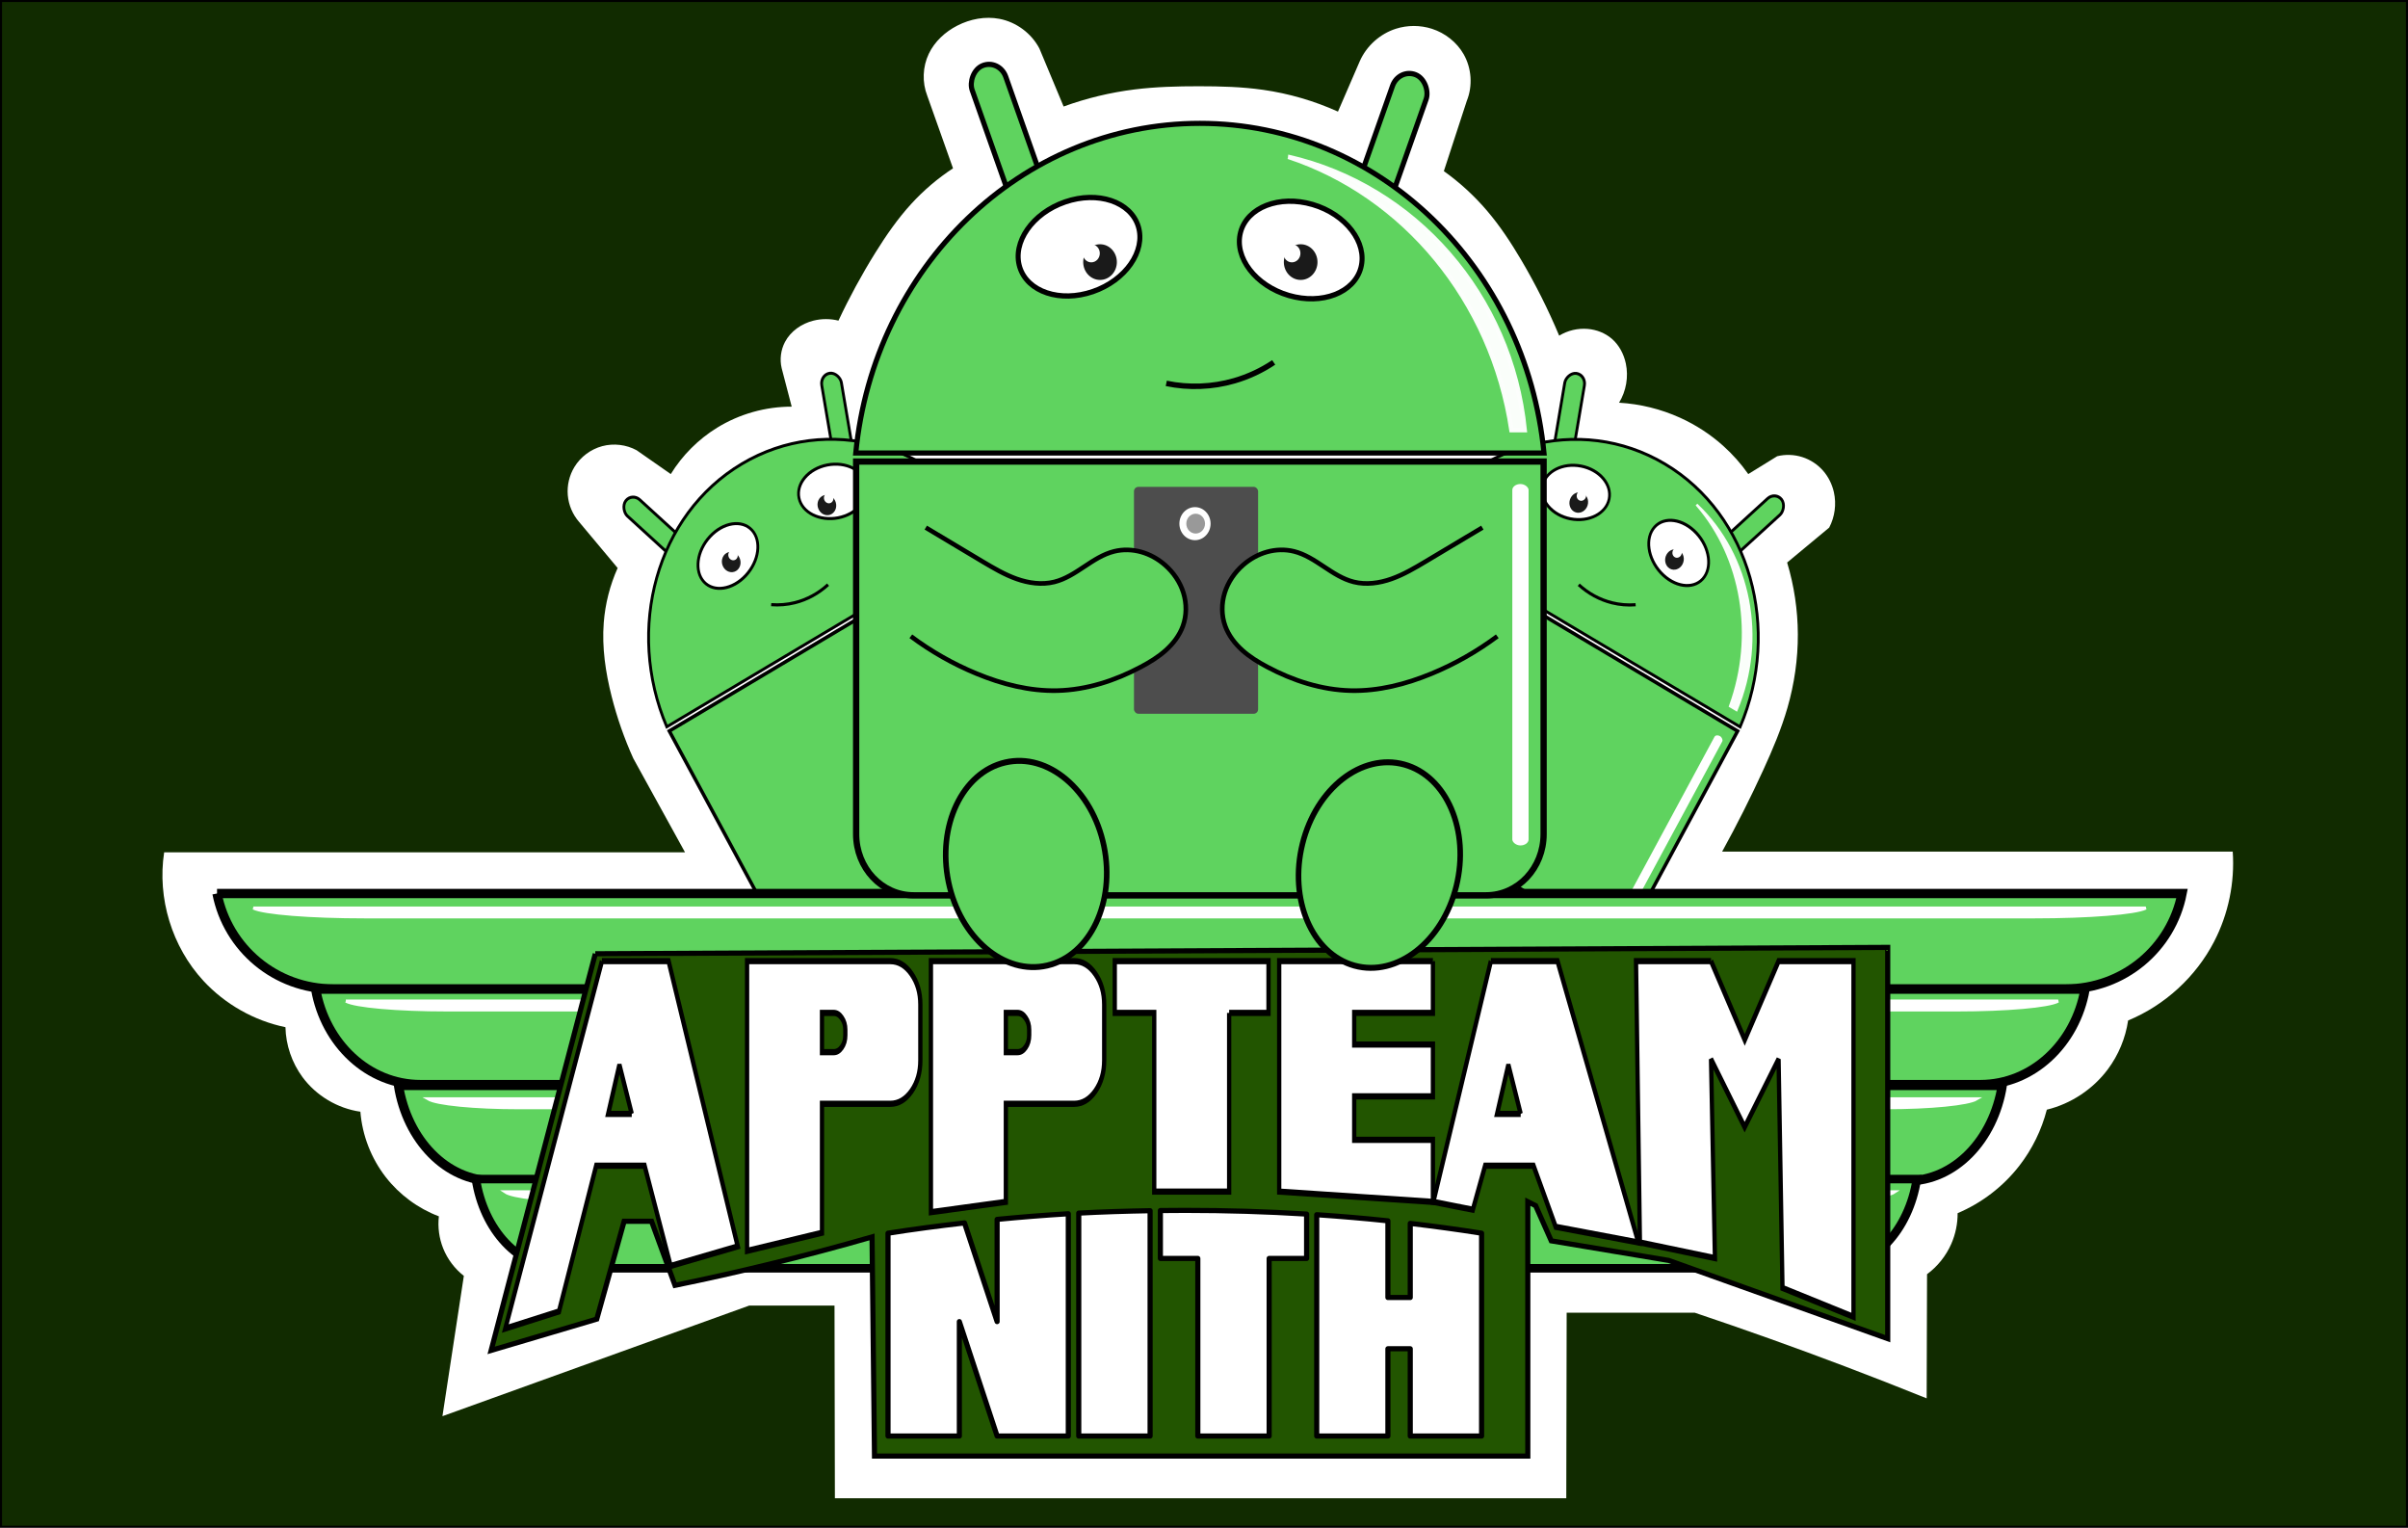 <?xml version="1.0" encoding="UTF-8" standalone="no"?>
<!-- Created with Inkscape (http://www.inkscape.org/) -->

<svg
   xmlns:dc="http://purl.org/dc/elements/1.1/"
   xmlns:cc="http://creativecommons.org/ns#"
   xmlns:rdf="http://www.w3.org/1999/02/22-rdf-syntax-ns#"
   xmlns:svg="http://www.w3.org/2000/svg"
   xmlns="http://www.w3.org/2000/svg"
   xmlns:sodipodi="http://sodipodi.sourceforge.net/DTD/sodipodi-0.dtd"
   xmlns:inkscape="http://www.inkscape.org/namespaces/inkscape"
   width="1004.666"
   height="637.269"
   id="svg2"
   version="1.1"
   inkscape:version="0.48.4 r9939"
   sodipodi:docname="10.svg"
   inkscape:export-filename="/home/atul/Desktop/appteam1.png"
   inkscape:export-xdpi="90"
   inkscape:export-ydpi="90">
  <defs
     id="defs4">
    <inkscape:path-effect
       effect="spiro"
       id="path-effect7145"
       is_visible="true" />
    <inkscape:path-effect
       is_visible="true"
       id="path-effect7141"
       effect="spiro" />
    <inkscape:path-effect
       is_visible="true"
       id="path-effect7139"
       effect="spiro" />
    <inkscape:path-effect
       effect="spiro"
       id="path-effect5296"
       is_visible="true" />
    <inkscape:path-effect
       effect="spiro"
       id="path-effect3944"
       is_visible="true" />
    <filter
       inkscape:collect="always"
       id="filter3825"
       x="-0.006"
       width="1.012"
       y="-1.297"
       height="3.593"
       color-interpolation-filters="sRGB">
      <feGaussianBlur
         inkscape:collect="always"
         stdDeviation="2.045"
         id="feGaussianBlur3827" />
    </filter>
    <filter
       id="filter3884"
       inkscape:label="Drop Shadow"
       color-interpolation-filters="sRGB">
      <feFlood
         id="feFlood3886"
         flood-opacity="1"
         flood-color="rgb(0,0,0)"
         result="flood" />
      <feComposite
         id="feComposite3888"
         in2="SourceGraphic"
         in="flood"
         operator="in"
         result="composite1" />
      <feOffset
         id="feOffset3890"
         dx="-6"
         dy="0"
         result="offset" />
      <feComposite
         id="feComposite3892"
         in2="offset"
         in="SourceGraphic"
         operator="over"
         result="composite2" />
    </filter>
    <filter
       id="filter3899"
       inkscape:label="Drop Shadow"
       color-interpolation-filters="sRGB">
      <feFlood
         id="feFlood3901"
         flood-opacity="1"
         flood-color="rgb(0,0,0)"
         result="flood" />
      <feComposite
         id="feComposite3903"
         in2="SourceGraphic"
         in="flood"
         operator="in"
         result="composite1" />
      <feOffset
         id="feOffset3905"
         dx="-6"
         dy="0"
         result="offset" />
      <feComposite
         id="feComposite3907"
         in2="offset"
         in="SourceGraphic"
         operator="over"
         result="composite2" />
    </filter>
    <inkscape:path-effect
       is_visible="true"
       id="path-effect3096"
       effect="spiro" />
    <inkscape:path-effect
       is_visible="true"
       id="path-effect3936"
       effect="spiro" />
    <inkscape:path-effect
       is_visible="true"
       id="path-effect4019"
       effect="spiro" />
    <inkscape:path-effect
       is_visible="true"
       id="path-effect4023"
       effect="spiro" />
    <inkscape:path-effect
       is_visible="true"
       id="path-effect4027"
       effect="spiro" />
    <inkscape:path-effect
       effect="spiro"
       id="path-effect4031"
       is_visible="true" />
    <inkscape:path-effect
       effect="spiro"
       id="path-effect3824"
       is_visible="true" />
    <inkscape:path-effect
       is_visible="true"
       id="path-effect3828"
       effect="spiro" />
    <inkscape:path-effect
       is_visible="true"
       id="path-effect3832"
       effect="spiro" />
    <inkscape:path-effect
       effect="spiro"
       id="path-effect3836"
       is_visible="true" />
    <inkscape:path-effect
       is_visible="true"
       id="path-effect4973"
       effect="spiro" />
    <inkscape:path-effect
       effect="spiro"
       id="path-effect4969"
       is_visible="true" />
    <filter
       inkscape:collect="always"
       id="filter5173"
       color-interpolation-filters="sRGB">
      <feGaussianBlur
         inkscape:collect="always"
         stdDeviation="1.239"
         id="feGaussianBlur5175" />
    </filter>
    <filter
       inkscape:collect="always"
       id="filter5184"
       x="-0.93"
       width="2.86"
       y="-0.031"
       height="1.062"
       color-interpolation-filters="sRGB">
      <feGaussianBlur
         inkscape:collect="always"
         stdDeviation="0.838"
         id="feGaussianBlur5186" />
    </filter>
    <filter
       id="filter6322"
       inkscape:label="Glow"
       inkscape:menu="Shadows and Glows"
       inkscape:menu-tooltip="Glow of object's own color at the edges"
       color-interpolation-filters="sRGB">
      <feGaussianBlur
         id="feGaussianBlur6324"
         stdDeviation="5"
         result="result91" />
      <feComposite
         id="feComposite6326"
         in2="result91"
         in="SourceGraphic"
         operator="over" />
    </filter>
  </defs>
  <sodipodi:namedview
     id="base"
     pagecolor="#ffffff"
     bordercolor="#666666"
     borderopacity="1.0"
     inkscape:pageopacity="0.0"
     inkscape:pageshadow="2"
     inkscape:zoom="0.68906906"
     inkscape:cx="474.33294"
     inkscape:cy="318.6344"
     inkscape:document-units="px"
     inkscape:current-layer="layer1"
     showgrid="false"
     showborder="false"
     inkscape:showpageshadow="false"
     inkscape:window-width="1311"
     inkscape:window-height="744"
     inkscape:window-x="55"
     inkscape:window-y="24"
     inkscape:window-maximized="1"
     fit-margin-top="0"
     fit-margin-left="0"
     fit-margin-right="0"
     fit-margin-bottom="0" />
  <g
     inkscape:label="Layer 1"
     inkscape:groupmode="layer"
     id="layer1"
     transform="translate(206.128,492.71)">
    <g
       id="g3276">
      <rect
         y="-492.289"
         x="-205.707"
         height="636.426"
         width="1003.823"
         id="rect3102"
         style="color:#000000;fill:#112b00;fill-opacity:1;fill-rule:evenodd;stroke:#000000;stroke-width:0.842px;stroke-linecap:butt;stroke-linejoin:miter;stroke-miterlimit:4;stroke-opacity:1;stroke-dasharray:none;stroke-dashoffset:0;marker:none;visibility:visible;display:inline;overflow:visible;enable-background:accumulate" />
      <path
         inkscape:export-ydpi="90"
         inkscape:export-xdpi="90"
         inkscape:export-filename="/home/atul/Desktop/finalprint1.png"
         sodipodi:nodetypes="cccaaccaccaccaacaaccaaaccaacccaaaccaacaaacaaccaaccassccacacacacccccccccccacacacac"
         inkscape:connector-curvature="0"
         inkscape:original-d="m -137.64034,-137.17977 217.326544,0 -21.596173,-39.19697 c 0,0 -7.023448,-16.92603 -9.026322,-25.8211 -2.266789,-10.06715 -4.02846,-20.48856 -3.295477,-30.7817 0.55713,-7.82366 5.794952,-22.80567 5.794952,-22.80567 L 35.507667,-274.977 c 0,0 -6.377175,-16.67436 -1.966139,-22.96488 5.140531,-7.33084 25.941946,-6.96509 25.941946,-6.96509 l 14.248579,9.94217 c 0,0 11.481067,-14.73821 19.350993,-19.35099 9.292594,-5.44665 31.100094,-8.77203 31.100094,-8.77203 l -4.19441,-16.0789 c 0,0 -0.45977,-7.71539 1.37654,-10.87398 2.49381,-4.28956 7.20113,-7.36217 11.9083,-8.93123 3.29502,-1.09834 10.41977,0 10.41977,0 0,0 9.60977,-19.22677 15.36298,-28.28222 4.55426,-7.16833 9.30886,-14.30942 15.10031,-20.52113 5.1693,-5.54441 17.32912,-14.72618 17.32912,-14.72618 l -10.73817,-30.24836 c 0,0 -1.71835,-12.18704 0.63681,-17.54406 2.24422,-5.10468 6.93409,-9.22886 11.9083,-11.7491 5.28351,-2.67695 11.79022,-4.22323 17.54405,-2.81788 6.7307,1.64395 16.69232,12.38591 16.69232,12.38591 l 10.10136,24.19074 c 0,0 19.56278,-5.67909 29.61157,-7.12429 8.85114,-1.27295 17.8515,-1.35583 26.79368,-1.32933 8.94496,0.0265 17.87736,0.7729 26.79368,1.48853 11.57712,0.86374 20.41897,9.67352 31.2593,9.09043 l 9.09043,-20.99873 c 0,0 8.74301,-11.13579 15.04457,-13.55604 4.68146,-1.79801 10.312,-1.65874 15.04459,0 5.33056,1.86832 10.61777,5.57479 13.23764,10.57896 3.02338,5.77492 1.32934,19.5102 1.32934,19.5102 l -9.56803,29.29316 c 0,0 12.66044,10.39181 18.02166,16.53312 5.47656,6.27344 9.99612,13.36114 14.24857,20.52113 6.01339,10.12493 15.84058,31.5777 15.84058,31.5777 0,0 7.84185,-3.1382 11.90831,-2.81788 3.62861,0.28583 7.37242,1.73861 10.10136,4.14721 2.94496,2.59927 5.12326,6.39045 5.79495,10.26057 0.94705,5.45663 -2.81788,16.37391 -2.81788,16.37391 0,0 17.44574,2.79094 25.46436,6.27255 6.57782,2.85604 12.59045,7.06651 18.02165,11.74911 3.96457,3.41812 10.41977,11.7491 10.41977,11.7491 l 12.0675,-7.44269 c 0,0 14.08976,1.72904 19.1918,6.08962 2.53025,2.16254 3.91704,5.64828 4.4656,8.93123 0.81748,4.8923 -1.96613,14.74991 -1.96613,14.74991 l -17.54406,14.56698 c 0,0 4.42682,19.84294 4.46561,29.92996 0.0397,10.32576 -0.33508,40.19207 -4.33548,30.67262 -2.07895,-4.94713 -5.92217,14.74498 -10.07976,25.91033 -6.41701,17.23314 -17.16245,34.05867 -17.16245,34.05867 l 213.02012,0 c 0,0 -1.45457,26.42166 -7.76108,37.531841 -8.01163,14.114089 -35.88412,32.907038 -35.88412,32.907038 0,0 -3.77654,14.693343 -8.45363,20.361933 -6.4778,7.851036 -25.46434,16.851518 -25.46434,16.851518 0,0 -5.94796,16.632236 -11.4307,23.3390006 -6.86204,8.3940069 -25.78275,19.8285934 -25.78275,19.8285934 0,0 -0.78605,8.829727 -2.62918,12.762927 -2.29801,4.903883 -10.13086,12.701425 -10.13086,12.701425 l -0.1592,51.780429 -34.23637,-13.396845 -62.5186,-22.328072 -53.42816,0 -0.1592,77.403982 -305.15028,0 -0.1592,-80.381058 -35.56571,0 -128.014268,46.144679 8.931227,-58.530578 c 0,0 -6.799491,-7.017998 -8.612827,-11.430707 -1.712716,-4.167863 -1.806934,-13.396836 -1.806934,-13.396836 0,0 -16.592098,-9.0735344 -22.168868,-16.373921 -5.918964,-7.7483406 -10.578965,-27.271287 -10.578965,-27.271287 0,0 -18.236203,-7.12828 -24.135015,-14.407773 -4.621873,-5.703671 -7.124285,-20.839539 -7.124285,-20.839539 0,0 -26.029875,-9.128626 -34.236375,-19.350988 -11.69271,-14.564927 -16.37392,-53.587362 -16.37392,-53.587362 z"
         inkscape:path-effect="#path-effect7145"
         id="path7143"
         d="m -137.64,-137.18 217.327,0 -21.596,-39.197 c -3.758,-8.32 -6.782,-16.972 -9.026,-25.821 -2.548,-10.047 -4.094,-20.447 -3.295,-30.782 0.608,-7.859 2.577,-15.61 5.795,-22.806 L 35.508,-274.977 c -2.706,-3.094 -4.394,-7.065 -4.744,-11.16 -0.351,-4.096 0.638,-8.295 2.778,-11.804 2.572,-4.217 6.808,-7.388 11.578,-8.669 4.771,-1.281 10.025,-0.657 14.364,1.704 l 14.249,9.942 c 4.826,-7.839 11.512,-14.525 19.351,-19.351 9.291,-5.719 20.19,-8.793 31.1,-8.772 l -4.194,-16.079 c -0.854,-3.633 -0.356,-7.568 1.377,-10.874 2.373,-4.528 6.947,-7.697 11.908,-8.931 3.404,-0.847 7.016,-0.847 10.42,0 4.556,-9.72 9.689,-19.169 15.363,-28.282 4.495,-7.22 9.35,-14.255 15.1,-20.521 5.138,-5.599 10.974,-10.558 17.329,-14.726 l -10.738,-30.248 c -2.196,-5.604 -1.96,-12.114 0.637,-17.544 2.449,-5.121 6.856,-9.162 11.908,-11.749 5.369,-2.75 11.618,-3.943 17.544,-2.818 7.043,1.337 13.371,6.033 16.692,12.386 l 10.101,24.191 c 9.562,-3.474 19.516,-5.868 29.612,-7.124 8.88,-1.105 17.846,-1.33 26.794,-1.329 8.953,2.3e-4 17.93,0.226 26.794,1.489 10.779,1.535 21.338,4.606 31.259,9.09 l 9.09,-20.999 c 2.799,-6.368 8.42,-11.433 15.045,-13.556 4.853,-1.556 10.192,-1.556 15.045,0 5.503,1.765 10.363,5.565 13.238,10.579 3.356,5.853 3.861,13.257 1.329,19.51 l -9.568,29.293 c 6.651,4.749 12.718,10.315 18.022,16.533 5.411,6.344 10.011,13.34 14.249,20.521 5.99,10.149 11.287,20.708 15.841,31.578 3.537,-2.167 7.775,-3.169 11.908,-2.818 3.688,0.314 7.31,1.717 10.101,4.147 3.015,2.624 4.961,6.352 5.795,10.261 1.183,5.549 0.153,11.539 -2.818,16.374 8.777,0.506 17.457,2.644 25.464,6.273 6.558,2.971 12.666,6.939 18.022,11.749 3.903,3.505 7.406,7.455 10.42,11.749 l 12.068,-7.443 c 3.428,-0.841 7.087,-0.719 10.451,0.349 3.364,1.068 6.424,3.077 8.74,5.741 2.207,2.538 3.73,5.65 4.466,8.931 1.107,4.942 0.397,10.27 -1.966,14.75 l -17.544,14.567 c 2.92,9.692 4.429,19.808 4.466,29.93 0.038,10.361 -1.466,20.717 -4.335,30.673 -2.569,8.913 -6.215,17.478 -10.08,25.91 -5.298,11.56 -11.024,22.923 -17.162,34.059 l 213.02,0 c 0.905,12.905 -1.812,26.044 -7.761,37.532 -7.619,14.711 -20.569,26.588 -35.884,32.907 -1.083,7.345 -4.016,14.41 -8.454,20.362 -6.206,8.325 -15.376,14.393 -25.464,16.852 -2.172,8.448 -6.088,16.444 -11.431,23.339 -6.713,8.665 -15.685,15.565 -25.783,19.829 0.025,4.375 -0.877,8.754 -2.629,12.763 -2.193,5.02 -5.725,9.447 -10.131,12.701 l -0.159,51.78 C 586.333,85.979 574.92,81.513 563.461,77.17 542.768,69.326 521.923,61.882 500.942,54.842 l -53.428,0 -0.159,77.404 -305.15,0 -0.159,-80.381 -35.566,0 -128.014,46.145 8.931,-58.531 c -3.807,-2.966 -6.812,-6.953 -8.613,-11.431 -1.699,-4.224 -2.326,-8.874 -1.807,-13.397 -8.698,-3.299 -16.458,-9.031 -22.169,-16.374 -6.071,-7.807 -9.797,-17.413 -10.579,-27.271 -9.522,-1.362 -18.418,-6.672 -24.135,-14.408 -4.433,-5.997 -6.958,-13.383 -7.124,-20.84 -13.044,-2.704 -25.192,-9.57 -34.236,-19.351 -13.118,-14.187 -19.322,-34.491 -16.374,-53.587"
         style="fill:#ffffff;stroke:none" />
      <g
         id="g5441"
         transform="matrix(0.727,0,0,0.764,98.47,-28.227)">
        <g
           transform="matrix(0.621,0,0,0.621,60.287,4.721)"
           id="g5507">
          <g
             transform="matrix(0.87,0.493,-0.493,0.87,15.773,-54.755)"
             id="g5524" />
        </g>
      </g>
      <g
         transform="matrix(4.584,0,0,4.584,-441.827,-349.575)"
         id="g5618">
        <g
           id="g5541"
           transform="matrix(-0.548,0,0,0.576,208.902,7.328)">
          <g
             id="g5543"
             transform="matrix(0.87,0.493,-0.493,0.87,15.773,-54.755)">
            <rect
               transform="matrix(-0.929,0.371,0.333,0.943,0,0)"
               ry="1.722"
               y="28.293"
               x="-141.636"
               height="14.587"
               width="3.29"
               id="rect5545"
               style="color:#000000;fill:#5fd35f;fill-opacity:1;fill-rule:evenodd;stroke:#000000;stroke-width:0.468px;marker:none;visibility:visible;display:inline;overflow:visible;enable-background:accumulate" />
            <rect
               style="color:#000000;fill:#5fd35f;fill-opacity:1;fill-rule:evenodd;stroke:#000000;stroke-width:0.468px;marker:none;visibility:visible;display:inline;overflow:visible;enable-background:accumulate"
               id="rect5547"
               width="3.29"
               height="14.587"
               x="158.971"
               y="-89.094"
               ry="1.722"
               transform="matrix(0.929,0.371,-0.333,0.943,0,0)" />
            <path
               style="fill:#5fd35f;fill-opacity:1;fill-rule:evenodd;stroke:#000000;stroke-width:0.468"
               d="m 159.242,-20.001 c -16.287,0 -29.686,13.143 -31.319,29.996 0,0 19.728,0 29.592,0 11.016,0 33.048,0 33.048,0 C 188.93,-6.857 175.529,-20.001 159.242,-20.001 z"
               id="path5549"
               inkscape:connector-curvature="0"
               sodipodi:nodetypes="scacs" />
            <path
               sodipodi:type="arc"
               style="fill:#ffffff;fill-opacity:1;fill-rule:evenodd;stroke:#000000;stroke-width:6.757;stroke-miterlimit:4;stroke-dasharray:none"
               id="path5551"
               sodipodi:cx="-692.85712"
               sodipodi:cy="-519.06641"
               sodipodi:rx="84.285713"
               sodipodi:ry="60"
               d="m -608.571,-519.066 c 0,33.137 -37.736,60 -84.286,60 -46.55,0 -84.286,-26.863 -84.286,-60 0,-33.137 37.736,-60 84.286,-60 46.55,0 84.286,26.863 84.286,60 z"
               transform="matrix(0.064,-0.022,0.021,0.068,203.486,11.281)" />
            <path
               transform="matrix(-0.065,-0.019,-0.018,0.069,114.043,14.173)"
               d="m -608.571,-519.066 c 0,33.137 -37.736,60 -84.286,60 -46.55,0 -84.286,-26.863 -84.286,-60 0,-33.137 37.736,-60 84.286,-60 46.55,0 84.286,26.863 84.286,60 z"
               sodipodi:ry="60"
               sodipodi:rx="84.285713"
               sodipodi:cy="-519.06641"
               sodipodi:cx="-692.85712"
               id="path5553"
               style="fill:#ffffff;fill-opacity:1;fill-rule:evenodd;stroke:#000000;stroke-width:6.757;stroke-miterlimit:4;stroke-dasharray:none"
               sodipodi:type="arc" />
            <path
               sodipodi:type="arc"
               style="fill:#1a1a1a;fill-opacity:1;fill-rule:evenodd;stroke:none"
               id="path5555"
               sodipodi:cx="-660"
               sodipodi:cy="-521.92352"
               sodipodi:rx="22.857143"
               sodipodi:ry="22.857143"
               d="m -637.143,-521.924 c 0,12.624 -10.233,22.857 -22.857,22.857 -12.624,0 -22.857,-10.233 -22.857,-22.857 0,-12.624 10.233,-22.857 22.857,-22.857 12.624,0 22.857,10.233 22.857,22.857 z"
               transform="matrix(0.067,0,0,0.071,194.376,29.68)" />
            <path
               transform="matrix(0.034,0,0,0.036,171.798,10.614)"
               d="m -637.143,-521.924 c 0,12.624 -10.233,22.857 -22.857,22.857 -12.624,0 -22.857,-10.233 -22.857,-22.857 0,-12.624 10.233,-22.857 22.857,-22.857 12.624,0 22.857,10.233 22.857,22.857 z"
               sodipodi:ry="22.857143"
               sodipodi:rx="22.857143"
               sodipodi:cy="-521.92352"
               sodipodi:cx="-660"
               id="path5557"
               style="fill:#ffffff;fill-opacity:1;fill-rule:evenodd;stroke:none"
               sodipodi:type="arc" />
            <path
               transform="matrix(0.067,0,0,0.071,212.637,29.68)"
               d="m -637.143,-521.924 c 0,12.624 -10.233,22.857 -22.857,22.857 -12.624,0 -22.857,-10.233 -22.857,-22.857 0,-12.624 10.233,-22.857 22.857,-22.857 12.624,0 22.857,10.233 22.857,22.857 z"
               sodipodi:ry="22.857143"
               sodipodi:rx="22.857143"
               sodipodi:cy="-521.92352"
               sodipodi:cx="-660"
               id="path5559"
               style="fill:#1a1a1a;fill-opacity:1;fill-rule:evenodd;stroke:none"
               sodipodi:type="arc" />
            <path
               sodipodi:type="arc"
               style="fill:#ffffff;fill-opacity:1;fill-rule:evenodd;stroke:none"
               id="path5561"
               sodipodi:cx="-660"
               sodipodi:cy="-521.92352"
               sodipodi:rx="22.857143"
               sodipodi:ry="22.857143"
               d="m -637.143,-521.924 c 0,12.624 -10.233,22.857 -22.857,22.857 -12.624,0 -22.857,-10.233 -22.857,-22.857 0,-12.624 10.233,-22.857 22.857,-22.857 12.624,0 22.857,10.233 22.857,22.857 z"
               transform="matrix(0.034,0,0,0.036,190.059,10.614)" />
            <path
               style="color:#000000;fill:#5fd35f;fill-opacity:1;fill-rule:evenodd;stroke:#000000;stroke-width:0.571;marker:none;visibility:visible;display:inline;overflow:visible;enable-background:accumulate"
               d="m 127.958,10.775 0,33.901 c 0,3.084 2.333,5.568 5.235,5.568 l 52.1,0 c 2.902,0 5.235,-2.484 5.235,-5.568 l 0,-33.901 -62.57,0 z"
               id="path5563"
               inkscape:connector-curvature="0" />
            <path
               style="fill:none;stroke:#000000;stroke-width:0.5;stroke-linecap:butt;stroke-linejoin:miter;stroke-miterlimit:4;stroke-opacity:1;stroke-dasharray:none"
               d="m 156.185,3.66 c 2.045,0.426 4.194,0.344 6.2,-0.238 1.269,-0.368 2.48,-0.933 3.577,-1.669"
               id="path5569"
               inkscape:path-effect="#path-effect5296"
               inkscape:original-d="m 156.18466,3.6596918 c 0,0 4.18968,0.2481891 6.1997,-0.2384498 1.27874,-0.3095899 3.57674,-1.6691491 3.57674,-1.6691491"
               inkscape:connector-curvature="0"
               sodipodi:nodetypes="cac" />
          </g>
        </g>
        <rect
           transform="matrix(-0.543,-0.078,-0.096,0.567,121.597,-24.208)"
           ry="1.722"
           y="28.293"
           x="-141.636"
           height="14.587"
           width="3.29"
           id="rect5443"
           style="color:#000000;fill:#5fd35f;fill-opacity:1;fill-rule:evenodd;stroke:#000000;stroke-width:0.468px;marker:none;visibility:visible;display:inline;overflow:visible;enable-background:accumulate" />
        <rect
           style="color:#000000;fill:#5fd35f;fill-opacity:1;fill-rule:evenodd;stroke:#000000;stroke-width:0.468px;marker:none;visibility:visible;display:inline;overflow:visible;enable-background:accumulate"
           id="rect5445"
           width="3.29"
           height="14.587"
           x="158.971"
           y="-89.094"
           ry="1.722"
           transform="matrix(0.343,0.449,-0.414,0.378,121.597,-24.208)" />
        <path
           transform="matrix(0.477,0.284,-0.27,0.501,121.597,-24.208)"
           style="fill:#5fd35f;fill-opacity:1;fill-rule:evenodd;stroke:#000000;stroke-width:0.468"
           d="m 159.242,-20.001 c -16.287,0 -29.686,13.143 -31.319,29.996 0,0 19.728,0 29.592,0 11.016,0 33.048,0 33.048,0 C 188.93,-6.857 175.529,-20.001 159.242,-20.001 z"
           id="path5447"
           inkscape:connector-curvature="0"
           sodipodi:nodetypes="scacs" />
        <path
           sodipodi:type="arc"
           style="fill:#ffffff;fill-opacity:1;fill-rule:evenodd;stroke:#000000;stroke-width:6.757;stroke-miterlimit:4;stroke-dasharray:none"
           id="path5449"
           sodipodi:cx="-692.85712"
           sodipodi:cy="-519.06641"
           sodipodi:rx="84.285713"
           sodipodi:ry="60"
           d="m -608.571,-519.066 c 0,33.137 -37.736,60 -84.286,60 -46.55,0 -84.286,-26.863 -84.286,-60 0,-33.137 37.736,-60 84.286,-60 46.55,0 84.286,26.863 84.286,60 z"
           transform="matrix(0.036,0.007,-0.008,0.04,215.632,39.198)" />
        <path
           transform="matrix(-0.026,-0.028,-0.027,0.03,172.177,15.262)"
           d="m -608.571,-519.066 c 0,33.137 -37.736,60 -84.286,60 -46.55,0 -84.286,-26.863 -84.286,-60 0,-33.137 37.736,-60 84.286,-60 46.55,0 84.286,26.863 84.286,60 z"
           sodipodi:ry="60"
           sodipodi:rx="84.285713"
           sodipodi:cy="-519.06641"
           sodipodi:cx="-692.85712"
           id="path5451"
           style="fill:#ffffff;fill-opacity:1;fill-rule:evenodd;stroke:#000000;stroke-width:6.757;stroke-miterlimit:4;stroke-dasharray:none"
           sodipodi:type="arc" />
        <path
           sodipodi:type="arc"
           style="fill:#1a1a1a;fill-opacity:1;fill-rule:evenodd;stroke:none"
           id="path5453"
           sodipodi:cx="-660"
           sodipodi:cy="-521.92352"
           sodipodi:rx="22.857143"
           sodipodi:ry="22.857143"
           d="m -637.143,-521.924 c 0,12.624 -10.233,22.857 -22.857,22.857 -12.624,0 -22.857,-10.233 -22.857,-22.857 0,-12.624 10.233,-22.857 22.857,-22.857 12.624,0 22.857,10.233 22.857,22.857 z"
           transform="matrix(0.032,0.019,-0.019,0.036,206.314,45.833)" />
        <path
           transform="matrix(0.016,0.01,-0.01,0.018,200.694,29.87)"
           d="m -637.143,-521.924 c 0,12.624 -10.233,22.857 -22.857,22.857 -12.624,0 -22.857,-10.233 -22.857,-22.857 0,-12.624 10.233,-22.857 22.857,-22.857 12.624,0 22.857,10.233 22.857,22.857 z"
           sodipodi:ry="22.857143"
           sodipodi:rx="22.857143"
           sodipodi:cy="-521.92352"
           sodipodi:cx="-660"
           id="path5455"
           style="fill:#ffffff;fill-opacity:1;fill-rule:evenodd;stroke:none"
           sodipodi:type="arc" />
        <path
           transform="matrix(0.032,0.019,-0.019,0.036,215.026,51.016)"
           d="m -637.143,-521.924 c 0,12.624 -10.233,22.857 -22.857,22.857 -12.624,0 -22.857,-10.233 -22.857,-22.857 0,-12.624 10.233,-22.857 22.857,-22.857 12.624,0 22.857,10.233 22.857,22.857 z"
           sodipodi:ry="22.857143"
           sodipodi:rx="22.857143"
           sodipodi:cy="-521.92352"
           sodipodi:cx="-660"
           id="path5457"
           style="fill:#1a1a1a;fill-opacity:1;fill-rule:evenodd;stroke:none"
           sodipodi:type="arc" />
        <path
           sodipodi:type="arc"
           style="fill:#ffffff;fill-opacity:1;fill-rule:evenodd;stroke:none"
           id="path5459"
           sodipodi:cx="-660"
           sodipodi:cy="-521.92352"
           sodipodi:rx="22.857143"
           sodipodi:ry="22.857143"
           d="m -637.143,-521.924 c 0,12.624 -10.233,22.857 -22.857,22.857 -12.624,0 -22.857,-10.233 -22.857,-22.857 0,-12.624 10.233,-22.857 22.857,-22.857 12.624,0 22.857,10.233 22.857,22.857 z"
           transform="matrix(0.016,0.01,-0.01,0.018,209.406,35.053)" />
        <path
           transform="matrix(0.477,0.284,-0.27,0.501,121.597,-24.208)"
           style="color:#000000;fill:#5fd35f;fill-opacity:1;fill-rule:evenodd;stroke:#000000;stroke-width:0.571;marker:none;visibility:visible;display:inline;overflow:visible;enable-background:accumulate"
           d="m 127.958,10.775 0,33.901 c 0,3.084 2.333,5.568 5.235,5.568 l 52.1,0 c 2.902,0 5.235,-2.484 5.235,-5.568 l 0,-33.901 -62.57,0 z"
           id="path5461"
           inkscape:connector-curvature="0" />
        <path
           style="opacity:0.984;fill:#ffffff;fill-opacity:1;fill-rule:evenodd;stroke:#ffffff;stroke-width:0.865;filter:url(#filter5173)"
           d="m 174.892,-79.532 c 22.529,7.434 39.634,27.922 43.411,53.14 l 2.581,0 c -2.624,-26.26 -21.446,-47.553 -45.992,-53.14 z"
           id="path5479"
           inkscape:connector-curvature="0"
           transform="matrix(0.223,0.133,-0.126,0.235,156.883,10.198)" />
        <rect
           style="color:#000000;fill:#ffffff;fill-opacity:1;fill-rule:evenodd;stroke:none;stroke-width:1px;marker:none;visibility:visible;display:inline;overflow:visible;filter:url(#filter5184);enable-background:accumulate"
           id="rect5481"
           width="2.162"
           height="64.868"
           x="218.517"
           y="-12.488"
           ry="1.081"
           transform="matrix(0.327,0.195,-0.137,0.254,134.446,-3.89)" />
        <path
           transform="matrix(0.477,0.284,-0.27,0.501,121.597,-24.208)"
           style="fill:none;stroke:#000000;stroke-width:0.5;stroke-linecap:butt;stroke-linejoin:miter;stroke-miterlimit:4;stroke-opacity:1;stroke-dasharray:none"
           d="m 156.185,3.66 c 2.045,0.426 4.194,0.344 6.2,-0.238 1.269,-0.368 2.48,-0.933 3.577,-1.669"
           id="path5483"
           inkscape:path-effect="#path-effect5296"
           inkscape:original-d="m 156.18466,3.6596918 c 0,0 4.18968,0.2481891 6.1997,-0.2384498 1.27874,-0.3095899 3.57674,-1.6691491 3.57674,-1.6691491"
           inkscape:connector-curvature="0"
           sodipodi:nodetypes="cac" />
        <g
           id="g3806"
           transform="matrix(0.468,0,0,0.468,14.809,14.57)">
          <path
             inkscape:connector-curvature="0"
             id="rect2988"
             d="m 120.431,75.879 c 2.067,10.599 11.378,18.552 22.624,18.552 l 336.913,0 c 11.245,0 20.556,-7.954 22.624,-18.552 l -382.161,0 z"
             style="color:#000000;fill:#5fd35f;fill-opacity:1;fill-rule:evenodd;stroke:#000000;stroke-width:1.81;stroke-linecap:butt;stroke-linejoin:miter;stroke-miterlimit:4;stroke-opacity:1;stroke-dasharray:none;stroke-dashoffset:0;marker:none;visibility:visible;display:inline;overflow:visible;enable-background:accumulate" />
          <path
             style="color:#000000;fill:#5fd35f;fill-opacity:1;fill-rule:evenodd;stroke:#000000;stroke-width:1.809;stroke-linecap:butt;stroke-linejoin:miter;stroke-miterlimit:4;stroke-opacity:1;stroke-dasharray:none;stroke-dashoffset:0;marker:none;visibility:visible;display:inline;overflow:visible;enable-background:accumulate"
             d="m 139.615,94.472 c 1.861,10.6 10.246,18.553 20.372,18.553 l 303.372,0 c 10.125,0 18.51,-7.954 20.372,-18.553 l -344.115,0 z"
             id="path2993"
             inkscape:connector-curvature="0" />
          <path
             inkscape:connector-curvature="0"
             id="path2995"
             d="m 155.72,113.198 c 1.687,10.6 9.287,18.554 18.465,18.554 l 274.976,0 c 9.178,0 16.777,-7.954 18.465,-18.554 l -311.906,0 z"
             style="color:#000000;fill:#5fd35f;fill-opacity:1;fill-rule:evenodd;stroke:#000000;stroke-width:1.808;stroke-linecap:butt;stroke-linejoin:miter;stroke-miterlimit:4;stroke-opacity:1;stroke-dasharray:none;stroke-dashoffset:0;marker:none;visibility:visible;display:inline;overflow:visible;enable-background:accumulate" />
          <path
             style="color:#000000;fill:#5fd35f;fill-opacity:1;fill-rule:evenodd;stroke:#000000;stroke-width:1.657;stroke-linecap:butt;stroke-linejoin:miter;stroke-miterlimit:4;stroke-opacity:1;stroke-dasharray:none;stroke-dashoffset:0;marker:none;visibility:visible;display:inline;overflow:visible;enable-background:accumulate"
             d="m 170.773,131.397 c 1.516,9.911 8.344,17.347 16.59,17.347 l 247.053,0 c 8.246,0 15.074,-7.437 16.59,-17.347 l -280.233,0 z"
             id="path3765"
             inkscape:connector-curvature="0" />
          <path
             transform="matrix(0.452,0,0,0.452,167.603,91.271)"
             inkscape:connector-curvature="0"
             id="path3811"
             d="m -88.708,-27.803 c 4.404,2.163 24.242,3.785 48.202,3.785 l 717.816,0 c 23.958,0 43.796,-1.623 48.202,-3.785 l -814.219,0 z"
             style="color:#000000;fill:#ffffff;fill-opacity:1;fill-rule:evenodd;stroke:#ffffff;stroke-width:1.319;stroke-linecap:butt;stroke-linejoin:miter;stroke-miterlimit:4;stroke-opacity:1;stroke-dasharray:none;stroke-dashoffset:0;marker:none;visibility:visible;display:inline;overflow:visible;filter:url(#filter3825);enable-background:accumulate" />
          <path
             transform="matrix(0.409,0,0,0.455,181.762,91.241)"
             style="color:#000000;fill:#ffffff;fill-opacity:1;fill-rule:evenodd;stroke:#ffffff;stroke-width:1.319;stroke-linecap:butt;stroke-linejoin:miter;stroke-miterlimit:4;stroke-opacity:1;stroke-dasharray:none;stroke-dashoffset:0;marker:none;visibility:visible;display:inline;overflow:visible;filter:url(#filter3825);enable-background:accumulate"
             d="m -88.708,12.197 c 4.404,2.163 24.242,3.785 48.202,3.785 l 717.816,0 c 23.958,0 43.796,-1.623 48.202,-3.785 l -814.219,0 z"
             id="path3829"
             inkscape:connector-curvature="0" />
          <path
             inkscape:connector-curvature="0"
             id="path3831"
             d="m -88.708,12.197 c 4.404,2.163 24.242,3.785 48.202,3.785 l 717.816,0 c 23.958,0 43.796,-1.623 48.202,-3.785 l -814.219,0 z"
             style="color:#000000;fill:#ffffff;fill-opacity:1;fill-rule:evenodd;stroke:#ffffff;stroke-width:1.319;stroke-linecap:butt;stroke-linejoin:miter;stroke-miterlimit:4;stroke-opacity:1;stroke-dasharray:none;stroke-dashoffset:0;marker:none;visibility:visible;display:inline;overflow:visible;filter:url(#filter3825);enable-background:accumulate"
             transform="matrix(0.37,0,0,0.457,194.249,110.218)" />
          <path
             transform="matrix(0.332,0,0,0.459,205.871,128.289)"
             style="color:#000000;fill:#ffffff;fill-opacity:1;fill-rule:evenodd;stroke:#ffffff;stroke-width:1.319;stroke-linecap:butt;stroke-linejoin:miter;stroke-miterlimit:4;stroke-opacity:1;stroke-dasharray:none;stroke-dashoffset:0;marker:none;visibility:visible;display:inline;overflow:visible;filter:url(#filter3825);enable-background:accumulate"
             d="m -88.708,12.197 c 4.404,2.163 24.242,3.785 48.202,3.785 l 717.816,0 c 23.958,0 43.796,-1.623 48.202,-3.785 l -814.219,0 z"
             id="path3833"
             inkscape:connector-curvature="0" />
        </g>
        <g
           id="g3911"
           transform="matrix(0.468,0,0,0.468,85.437,20.267)">
          <g
             id="text3835"
             style="font-size:46.575px;font-style:normal;font-variant:normal;font-weight:normal;font-stretch:normal;text-align:start;line-height:125%;letter-spacing:0px;word-spacing:0px;writing-mode:lr-tb;text-anchor:start;fill:#ffffff;fill-opacity:1;stroke:#000000;filter:url(#filter3884);font-family:Super Retro M54;-inkscape-font-specification:Super Retro M54"
             transform="matrix(0.831,0,0,1.203,12.872,-6.728)">
            <path
               style="fill:#ffffff;stroke:#000000"
               sodipodi:nodetypes="ccccccccccccc"
               inkscape:connector-curvature="0"
               id="path3817"
               d="m 43.905,69.474 15.601,0 16.185,46.104 -15.704,3.162 -6.098,-16.2 -11.325,0 -8.707,23.554 -12.564,2.764 22.612,-59.384 m 6.982,24.697 -2.888,-7.937 -2.638,7.937 5.526,0" />
            <path
               style="fill:#ffffff;stroke:#000000"
               sodipodi:nodetypes="cccccccccccccccccccc"
               inkscape:connector-curvature="0"
               id="path3819"
               d="m 111.397,69.474 c 1.925,3.7e-5 3.578,0.69 4.958,2.069 1.38,1.38 2.069,3.032 2.069,4.958 l 0,9.006 c -4e-5,1.941 -0.69,3.601 -2.069,4.98 -1.38,1.365 -3.032,2.047 -4.958,2.047 l -15.987,0 0,20.842 -17.534,2.928 0,-46.829 33.521,0 m -13.258,8.369 -2.729,0 0,6.345 2.729,0 c 0.743,2.3e-5 1.38,-0.265 1.91,-0.796 0.546,-0.531 0.819,-1.175 0.819,-1.933 l 0,-0.887 c -3e-5,-0.743 -0.273,-1.38 -0.819,-1.91 -0.531,-0.546 -1.167,-0.819 -1.91,-0.819" />
            <path
               style="fill:#ffffff;stroke:#000000"
               sodipodi:nodetypes="cccccccccccccccccccc"
               inkscape:connector-curvature="0"
               id="path3821"
               d="m 154.424,69.474 c 1.925,3.7e-5 3.578,0.69 4.958,2.069 1.38,1.38 2.069,3.032 2.069,4.958 l 0,9.006 c -4e-5,1.941 -0.69,3.601 -2.069,4.98 -1.38,1.365 -3.032,2.047 -4.958,2.047 l -15.987,0 0,15.853 -17.534,1.663 0,-40.576 33.521,0 m -13.258,8.369 -2.729,0 0,6.345 2.729,0 c 0.743,2.3e-5 1.38,-0.265 1.91,-0.796 0.546,-0.531 0.819,-1.175 0.819,-1.933 l 0,-0.887 c -3e-5,-0.743 -0.273,-1.38 -0.819,-1.91 -0.531,-0.546 -1.167,-0.819 -1.91,-0.819" />
            <path
               style="fill:#ffffff;stroke:#000000"
               inkscape:connector-curvature="0"
               id="path3823"
               d="m 190.696,77.843 0,28.882 -17.534,0 0,-28.882 -9.233,0 0,-8.369 35.977,0 0,8.369 -9.21,0" />
            <path
               style="fill:#ffffff;stroke:#000000"
               sodipodi:nodetypes="ccccccccccccc"
               inkscape:connector-curvature="0"
               id="path3825"
               d="m 238.385,69.474 0,8.369 -18.421,0 0,5.117 18.421,0 0,8.369 -18.421,0 0,7.027 18.421,0 0,10.032 -35.977,-1.663 0,-37.251 35.977,0" />
            <path
               style="fill:#ffffff;stroke:#000000"
               sodipodi:nodetypes="ccccccccccccc"
               inkscape:connector-curvature="0"
               id="path3827"
               d="m 251.944,69.474 15.601,0 18.93,45.472 -19.364,-2.53 -5.183,-9.876 -11.325,0 -2.878,7.112 -9.243,-1.265 13.463,-38.913 m 6.982,24.697 -2.888,-7.937 -2.638,7.937 5.526,0" />
            <path
               style="fill:#ffffff;stroke:#000000"
               sodipodi:nodetypes="ccccccccccccc"
               inkscape:connector-curvature="0"
               id="path3830"
               d="m 303.472,69.474 7.891,12.735 7.914,-12.735 17.534,0 0,57.487 -16.619,-4.661 -0.915,-36.975 -7.937,10.984 -7.869,-10.984 0.915,32.15 -17.556,-2.53 -0.915,-45.472 17.556,0" />
          </g>
          <path
             inkscape:connector-curvature="0"
             id="path3778"
             d="m 163.73,125.313 c -1.589,0 -3.171,0.012 -4.75,0.031 l 0,9.312 7.281,0 0,34.531 13.875,0 0,-34.531 7.281,0 0,-8.625 c -7.76,-0.483 -15.666,-0.719 -23.688,-0.719 z m -6.75,0.062 c -4.669,0.082 -9.297,0.222 -13.875,0.469 l 0,43.344 13.875,0 0,-43.812 z m -15.906,0.594 c -4.671,0.278 -9.283,0.65 -13.844,1.094 l 0,19.875 -6.344,-19.188 c -5.03,0.58 -10.006,1.225 -14.875,2 l 0,39.438 13.875,0 0,-22.25 7.344,22.25 13.844,0 0,-43.219 z m 48.312,0.188 0,43.031 13.844,0 0,-16.969 4.344,0 0,16.969 13.875,0 0,-39.438 c -4.555,-0.726 -9.178,-1.351 -13.875,-1.906 l 0,14.406 -4.344,0 0,-14.906 c -4.557,-0.482 -9.173,-0.872 -13.844,-1.188 z"
             style="fill:#ffffff;fill-opacity:1;fill-rule:evenodd;stroke:#000000;stroke-width:1;stroke-linecap:round;stroke-linejoin:round;stroke-miterlimit:4;stroke-opacity:1;stroke-dasharray:none;filter:url(#filter3899)" />
        </g>
        <path
           style="fill:#225500;stroke:#000000;stroke-width:0.468px;stroke-linecap:butt;stroke-linejoin:miter;stroke-opacity:1"
           d="m 105.601,55.561 -9.482,36.094 9.614,-2.848 2.492,-8.902 2.492,0 2.136,5.829 c 2.86,-0.584 5.709,-1.222 8.545,-1.912 3.147,-0.766 6.277,-1.597 9.39,-2.492 l 0.224,19.939 59.462,0 0,-23.144 0.712,0.356 1.424,3.205 10.682,1.78 19.939,7.121 0,-35.606 -117.632,0.58"
           id="path3942"
           inkscape:path-effect="#path-effect3944"
           inkscape:original-d="m 105.60092,55.560792 -9.481642,36.094088 9.613632,-2.848483 2.49242,-8.901508 2.49242,0 2.13637,5.828951 8.54544,-1.91229 9.38956,-2.492422 0.22408,19.939382 59.46208,0 0,-23.143927 0.71212,0.356062 1.42424,3.204546 10.68181,1.780301 19.93939,7.121206 0,-35.606038 z"
           inkscape:connector-curvature="0" />
        <g
           id="g3922"
           transform="matrix(0.468,0,0,0.468,85.437,20.267)">
          <g
             transform="matrix(0.831,0,0,1.203,12.872,-6.728)"
             style="font-size:46.575px;font-style:normal;font-variant:normal;font-weight:normal;font-stretch:normal;text-align:start;line-height:125%;letter-spacing:0px;word-spacing:0px;writing-mode:lr-tb;text-anchor:start;fill:#ffffff;fill-opacity:1;stroke:#000000;filter:url(#filter3884);font-family:Super Retro M54;-inkscape-font-specification:Super Retro M54"
             id="g3924">
            <path
               d="m 43.905,69.474 15.601,0 16.185,46.104 -15.704,3.162 -6.098,-16.2 -11.325,0 -8.707,23.554 -12.564,2.764 22.612,-59.384 m 6.982,24.697 -2.888,-7.937 -2.638,7.937 5.526,0"
               id="path3926"
               inkscape:connector-curvature="0"
               sodipodi:nodetypes="ccccccccccccc"
               style="fill:#ffffff;stroke:#000000" />
            <path
               d="m 111.397,69.474 c 1.925,3.7e-5 3.578,0.69 4.958,2.069 1.38,1.38 2.069,3.032 2.069,4.958 l 0,9.006 c -4e-5,1.941 -0.69,3.601 -2.069,4.98 -1.38,1.365 -3.032,2.047 -4.958,2.047 l -15.987,0 0,20.842 -17.534,2.928 0,-46.829 33.521,0 m -13.258,8.369 -2.729,0 0,6.345 2.729,0 c 0.743,2.3e-5 1.38,-0.265 1.91,-0.796 0.546,-0.531 0.819,-1.175 0.819,-1.933 l 0,-0.887 c -3e-5,-0.743 -0.273,-1.38 -0.819,-1.91 -0.531,-0.546 -1.167,-0.819 -1.91,-0.819"
               id="path3928"
               inkscape:connector-curvature="0"
               sodipodi:nodetypes="cccccccccccccccccccc"
               style="fill:#ffffff;stroke:#000000" />
            <path
               d="m 154.424,69.474 c 1.925,3.7e-5 3.578,0.69 4.958,2.069 1.38,1.38 2.069,3.032 2.069,4.958 l 0,9.006 c -4e-5,1.941 -0.69,3.601 -2.069,4.98 -1.38,1.365 -3.032,2.047 -4.958,2.047 l -15.987,0 0,15.853 -17.534,1.663 0,-40.576 33.521,0 m -13.258,8.369 -2.729,0 0,6.345 2.729,0 c 0.743,2.3e-5 1.38,-0.265 1.91,-0.796 0.546,-0.531 0.819,-1.175 0.819,-1.933 l 0,-0.887 c -3e-5,-0.743 -0.273,-1.38 -0.819,-1.91 -0.531,-0.546 -1.167,-0.819 -1.91,-0.819"
               id="path3930"
               inkscape:connector-curvature="0"
               sodipodi:nodetypes="cccccccccccccccccccc"
               style="fill:#ffffff;stroke:#000000" />
            <path
               d="m 190.696,77.843 0,28.882 -17.534,0 0,-28.882 -9.233,0 0,-8.369 35.977,0 0,8.369 -9.21,0"
               id="path3932"
               inkscape:connector-curvature="0"
               style="fill:#ffffff;stroke:#000000" />
            <path
               d="m 238.385,69.474 0,8.369 -18.421,0 0,5.117 18.421,0 0,8.369 -18.421,0 0,7.027 18.421,0 0,10.032 -35.977,-1.663 0,-37.251 35.977,0"
               id="path3934"
               inkscape:connector-curvature="0"
               sodipodi:nodetypes="ccccccccccccc"
               style="fill:#ffffff;stroke:#000000" />
            <path
               d="m 251.944,69.474 15.601,0 18.93,45.472 -19.364,-2.53 -5.183,-9.876 -11.325,0 -2.878,7.112 -9.243,-1.265 13.463,-38.913 m 6.982,24.697 -2.888,-7.937 -2.638,7.937 5.526,0"
               id="path3936"
               inkscape:connector-curvature="0"
               sodipodi:nodetypes="ccccccccccccc"
               style="fill:#ffffff;stroke:#000000" />
            <path
               d="m 303.472,69.474 7.891,12.735 7.914,-12.735 17.534,0 0,57.487 -16.619,-4.661 -0.915,-36.975 -7.937,10.984 -7.869,-10.984 0.915,32.15 -17.556,-2.53 -0.915,-45.472 17.556,0"
               id="path3938"
               inkscape:connector-curvature="0"
               sodipodi:nodetypes="ccccccccccccc"
               style="fill:#ffffff;stroke:#000000" />
          </g>
          <path
             style="fill:#ffffff;fill-opacity:1;fill-rule:evenodd;stroke:#000000;stroke-width:1;stroke-linecap:round;stroke-linejoin:round;stroke-miterlimit:4;stroke-opacity:1;stroke-dasharray:none;filter:url(#filter3899)"
             d="m 163.73,125.313 c -1.589,0 -3.171,0.012 -4.75,0.031 l 0,9.312 7.281,0 0,34.531 13.875,0 0,-34.531 7.281,0 0,-8.625 c -7.76,-0.483 -15.666,-0.719 -23.688,-0.719 z m -6.75,0.062 c -4.669,0.082 -9.297,0.222 -13.875,0.469 l 0,43.344 13.875,0 0,-43.812 z m -15.906,0.594 c -4.671,0.278 -9.283,0.65 -13.844,1.094 l 0,19.875 -6.344,-19.188 c -5.03,0.58 -10.006,1.225 -14.875,2 l 0,39.438 13.875,0 0,-22.25 7.344,22.25 13.844,0 0,-43.219 z m 48.312,0.188 0,43.031 13.844,0 0,-16.969 4.344,0 0,16.969 13.875,0 0,-39.438 c -4.555,-0.726 -9.178,-1.351 -13.875,-1.906 l 0,14.406 -4.344,0 0,-14.906 c -4.557,-0.482 -9.173,-0.872 -13.844,-1.188 z"
             id="path3940"
             inkscape:connector-curvature="0" />
        </g>
        <g
           id="g5335">
          <g
             transform="translate(1.383,0)"
             id="g5298">
            <rect
               transform="matrix(-0.929,0.371,0.333,0.943,0,0)"
               ry="1.722"
               y="28.293"
               x="-141.636"
               height="14.587"
               width="3.29"
               id="rect4904"
               style="color:#000000;fill:#5fd35f;fill-opacity:1;fill-rule:evenodd;stroke:#000000;stroke-width:0.468px;marker:none;visibility:visible;display:inline;overflow:visible;enable-background:accumulate" />
            <rect
               style="color:#000000;fill:#5fd35f;fill-opacity:1;fill-rule:evenodd;stroke:#000000;stroke-width:0.468px;marker:none;visibility:visible;display:inline;overflow:visible;enable-background:accumulate"
               id="rect4902"
               width="3.29"
               height="14.587"
               x="158.971"
               y="-89.094"
               ry="1.722"
               transform="matrix(0.929,0.371,-0.333,0.943,0,0)" />
            <path
               style="fill:#5fd35f;fill-opacity:1;fill-rule:evenodd;stroke:#000000;stroke-width:0.468"
               d="m 159.242,-20.001 c -16.287,0 -29.686,13.143 -31.319,29.996 0,0 19.728,0 29.592,0 11.016,0 33.048,0 33.048,0 C 188.93,-6.857 175.529,-20.001 159.242,-20.001 z"
               id="path4364"
               inkscape:connector-curvature="0"
               sodipodi:nodetypes="scacs" />
            <path
               sodipodi:type="arc"
               style="fill:#ffffff;fill-opacity:1;fill-rule:evenodd;stroke:#000000;stroke-width:6.757;stroke-miterlimit:4;stroke-dasharray:none"
               id="path4376"
               sodipodi:cx="-692.85712"
               sodipodi:cy="-519.06641"
               sodipodi:rx="84.285713"
               sodipodi:ry="60"
               d="m -608.571,-519.066 c 0,33.137 -37.736,60 -84.286,60 -46.55,0 -84.286,-26.863 -84.286,-60 0,-33.137 37.736,-60 84.286,-60 46.55,0 84.286,26.863 84.286,60 z"
               transform="matrix(0.064,-0.022,0.021,0.068,203.486,11.281)" />
            <path
               transform="matrix(-0.065,-0.019,-0.018,0.069,114.043,14.173)"
               d="m -608.571,-519.066 c 0,33.137 -37.736,60 -84.286,60 -46.55,0 -84.286,-26.863 -84.286,-60 0,-33.137 37.736,-60 84.286,-60 46.55,0 84.286,26.863 84.286,60 z"
               sodipodi:ry="60"
               sodipodi:rx="84.285713"
               sodipodi:cy="-519.06641"
               sodipodi:cx="-692.85712"
               id="path4378"
               style="fill:#ffffff;fill-opacity:1;fill-rule:evenodd;stroke:#000000;stroke-width:6.757;stroke-miterlimit:4;stroke-dasharray:none"
               sodipodi:type="arc" />
            <path
               sodipodi:type="arc"
               style="fill:#1a1a1a;fill-opacity:1;fill-rule:evenodd;stroke:none"
               id="path4890"
               sodipodi:cx="-660"
               sodipodi:cy="-521.92352"
               sodipodi:rx="22.857143"
               sodipodi:ry="22.857143"
               d="m -637.143,-521.924 c 0,12.624 -10.233,22.857 -22.857,22.857 -12.624,0 -22.857,-10.233 -22.857,-22.857 0,-12.624 10.233,-22.857 22.857,-22.857 12.624,0 22.857,10.233 22.857,22.857 z"
               transform="matrix(0.067,0,0,0.071,194.376,29.68)" />
            <path
               transform="matrix(0.034,0,0,0.036,171.798,10.614)"
               d="m -637.143,-521.924 c 0,12.624 -10.233,22.857 -22.857,22.857 -12.624,0 -22.857,-10.233 -22.857,-22.857 0,-12.624 10.233,-22.857 22.857,-22.857 12.624,0 22.857,10.233 22.857,22.857 z"
               sodipodi:ry="22.857143"
               sodipodi:rx="22.857143"
               sodipodi:cy="-521.92352"
               sodipodi:cx="-660"
               id="path4892"
               style="fill:#ffffff;fill-opacity:1;fill-rule:evenodd;stroke:none"
               sodipodi:type="arc" />
            <path
               transform="matrix(0.067,0,0,0.071,212.637,29.68)"
               d="m -637.143,-521.924 c 0,12.624 -10.233,22.857 -22.857,22.857 -12.624,0 -22.857,-10.233 -22.857,-22.857 0,-12.624 10.233,-22.857 22.857,-22.857 12.624,0 22.857,10.233 22.857,22.857 z"
               sodipodi:ry="22.857143"
               sodipodi:rx="22.857143"
               sodipodi:cy="-521.92352"
               sodipodi:cx="-660"
               id="path4894"
               style="fill:#1a1a1a;fill-opacity:1;fill-rule:evenodd;stroke:none"
               sodipodi:type="arc" />
            <path
               sodipodi:type="arc"
               style="fill:#ffffff;fill-opacity:1;fill-rule:evenodd;stroke:none"
               id="path4896"
               sodipodi:cx="-660"
               sodipodi:cy="-521.92352"
               sodipodi:rx="22.857143"
               sodipodi:ry="22.857143"
               d="m -637.143,-521.924 c 0,12.624 -10.233,22.857 -22.857,22.857 -12.624,0 -22.857,-10.233 -22.857,-22.857 0,-12.624 10.233,-22.857 22.857,-22.857 12.624,0 22.857,10.233 22.857,22.857 z"
               transform="matrix(0.034,0,0,0.036,190.059,10.614)" />
            <path
               style="color:#000000;fill:#5fd35f;fill-opacity:1;fill-rule:evenodd;stroke:#000000;stroke-width:0.571;marker:none;visibility:visible;display:inline;overflow:visible;enable-background:accumulate"
               d="m 127.958,10.775 0,33.901 c 0,3.084 2.333,5.568 5.235,5.568 l 52.1,0 c 2.902,0 5.235,-2.484 5.235,-5.568 l 0,-33.901 -62.57,0 z"
               id="rect4910"
               inkscape:connector-curvature="0" />
            <path
               sodipodi:type="arc"
               style="fill:#5fd35f;fill-opacity:1;fill-rule:evenodd;stroke:#000000;stroke-width:5;stroke-miterlimit:4;stroke-dasharray:none"
               id="path4941"
               sodipodi:cx="-645.71429"
               sodipodi:cy="142.36218"
               sodipodi:rx="71.428574"
               sodipodi:ry="87.14286"
               d="m -574.286,142.362 c 0,48.128 -31.98,87.143 -71.429,87.143 -39.449,0 -71.429,-39.015 -71.429,-87.143 0,-48.128 31.98,-87.143 71.429,-87.143 39.449,0 71.429,39.015 71.429,87.143 z"
               transform="matrix(0.099,-0.023,0.022,0.106,204.231,17.451)" />
            <path
               transform="matrix(0.098,0.027,-0.026,0.105,242.562,49.978)"
               d="m -574.286,142.362 c 0,48.128 -31.98,87.143 -71.429,87.143 -39.449,0 -71.429,-39.015 -71.429,-87.143 0,-48.128 31.98,-87.143 71.429,-87.143 39.449,0 71.429,39.015 71.429,87.143 z"
               sodipodi:ry="87.14286"
               sodipodi:rx="71.428574"
               sodipodi:cy="142.36218"
               sodipodi:cx="-645.71429"
               id="path4943"
               style="fill:#5fd35f;fill-opacity:1;fill-rule:evenodd;stroke:#000000;stroke-width:5;stroke-miterlimit:4;stroke-dasharray:none"
               sodipodi:type="arc" />
            <rect
               style="color:#000000;fill:#4d4d4d;fill-opacity:1;fill-rule:evenodd;stroke:none;stroke-width:1.304px;marker:none;visibility:visible;display:inline;overflow:visible;enable-background:accumulate"
               id="rect4975"
               width="11.296"
               height="20.649"
               x="153.246"
               y="13.075"
               ry="0.405" />
            <path
               style="fill:#5fd35f;fill-opacity:1;stroke:#000000;stroke-width:0.419;stroke-linecap:butt;stroke-linejoin:miter;stroke-miterlimit:4;stroke-opacity:1;stroke-dasharray:none"
               d="m 134.296,16.785 c 1.721,1.034 3.444,2.065 5.17,3.09 0.999,0.594 2.008,1.19 3.104,1.578 1.096,0.388 2.299,0.557 3.427,0.276 0.994,-0.247 1.868,-0.824 2.721,-1.39 0.853,-0.567 1.727,-1.143 2.721,-1.391 0.805,-0.201 1.662,-0.174 2.461,0.05 0.799,0.224 1.54,0.641 2.165,1.186 0.774,0.675 1.376,1.555 1.68,2.536 0.304,0.981 0.303,2.062 -0.048,3.027 -0.31,0.852 -0.879,1.594 -1.554,2.2 -0.675,0.606 -1.455,1.082 -2.256,1.509 -2.352,1.252 -4.956,2.101 -7.619,2.163 -2.52,0.059 -5.017,-0.584 -7.347,-1.545 -2.127,-0.877 -4.143,-2.022 -5.986,-3.399"
               id="path4967"
               inkscape:path-effect="#path-effect4969"
               inkscape:original-d="m 134.29618,16.785389 c 0,0 3.35067,2.301493 5.17004,3.090441 2.09626,0.909019 4.29559,2.080617 6.53057,1.854264 1.98141,-0.200674 3.46203,-2.565107 5.44215,-2.781398 1.57678,-0.172235 3.45613,0.02299 4.62583,1.236177 1.2708,1.318039 2.09203,3.679149 1.63264,5.562793 -0.44643,1.830574 -2.32356,2.836774 -3.8095,3.708528 -2.32586,1.364516 -5.00243,2.071353 -7.61901,2.163311 -2.48941,0.08749 -4.98539,-0.646342 -7.34689,-1.545221 -2.11535,-0.80518 -5.98637,-3.399484 -5.98637,-3.399484"
               inkscape:connector-curvature="0"
               sodipodi:nodetypes="caaaaaaaac" />
            <path
               sodipodi:nodetypes="caaaaaaaac"
               inkscape:connector-curvature="0"
               inkscape:original-d="m 184.95174,16.785389 c 0,0 -3.35067,2.301493 -5.17003,3.090441 -2.09626,0.909019 -4.29559,2.080617 -6.53058,1.854264 -1.9814,-0.200674 -3.46202,-2.565107 -5.44215,-2.781398 -1.57677,-0.172235 -3.45612,0.02299 -4.62582,1.236177 -1.27079,1.318039 -2.09203,3.679149 -1.63265,5.562793 0.44645,1.830574 2.32358,2.836774 3.80951,3.708528 2.32586,1.364516 5.00243,2.071353 7.619,2.163311 2.48942,0.08749 4.9854,-0.646342 7.3469,-1.545221 2.11535,-0.80518 5.98637,-3.399484 5.98637,-3.399484"
               inkscape:path-effect="#path-effect4973"
               id="path4971"
               d="m 184.952,16.785 c -1.721,1.034 -3.444,2.065 -5.17,3.09 -0.999,0.594 -2.008,1.19 -3.104,1.578 -1.096,0.388 -2.299,0.557 -3.427,0.276 -0.994,-0.247 -1.868,-0.824 -2.721,-1.39 -0.853,-0.567 -1.727,-1.143 -2.721,-1.391 -0.805,-0.201 -1.662,-0.174 -2.461,0.05 -0.799,0.224 -1.54,0.641 -2.165,1.186 -0.774,0.675 -1.376,1.555 -1.68,2.536 -0.304,0.981 -0.303,2.062 0.048,3.027 0.31,0.852 0.879,1.594 1.554,2.2 0.675,0.606 1.455,1.082 2.256,1.509 2.352,1.252 4.956,2.101 7.619,2.163 2.52,0.059 5.017,-0.584 7.347,-1.545 2.127,-0.877 4.143,-2.022 5.986,-3.399"
               style="fill:#5fd35f;fill-opacity:1;stroke:#000000;stroke-width:0.419;stroke-linecap:butt;stroke-linejoin:miter;stroke-miterlimit:4;stroke-opacity:1;stroke-dasharray:none" />
            <path
               sodipodi:type="arc"
               style="fill:#4d4d4d;fill-opacity:1;fill-rule:evenodd;stroke:none"
               id="path4977"
               sodipodi:cx="-520"
               sodipodi:cy="-161.92354"
               sodipodi:rx="11.428572"
               sodipodi:ry="18.491817"
               d="m -508.571,-161.924 c 0,10.213 -5.117,18.492 -11.429,18.492 -6.312,0 -11.429,-8.279 -11.429,-18.492 0,-10.213 5.117,-18.492 11.429,-18.492 6.312,0 11.429,8.279 11.429,18.492 z"
               transform="matrix(0.102,0,0,0.108,211.811,33.362)" />
            <path
               sodipodi:type="arc"
               style="fill:#ffffff;fill-opacity:1;fill-rule:evenodd;stroke:none"
               id="path4979"
               sodipodi:cx="-531.99353"
               sodipodi:cy="-164.81667"
               sodipodi:rx="16.711838"
               sodipodi:ry="16.711838"
               d="m -515.282,-164.817 c 0,9.23 -7.482,16.712 -16.712,16.712 -9.23,0 -16.712,-7.482 -16.712,-16.712 0,-9.23 7.482,-16.712 16.712,-16.712 9.23,0 16.712,7.482 16.712,16.712 z"
               transform="matrix(0.085,0,0,0.09,204.018,31.259)" />
            <path
               transform="matrix(0.051,0,0,0.054,185.992,25.323)"
               d="m -515.282,-164.817 c 0,9.23 -7.482,16.712 -16.712,16.712 -9.23,0 -16.712,-7.482 -16.712,-16.712 0,-9.23 7.482,-16.712 16.712,-16.712 9.23,0 16.712,7.482 16.712,16.712 z"
               sodipodi:ry="16.711838"
               sodipodi:rx="16.711838"
               sodipodi:cy="-164.81667"
               sodipodi:cx="-531.99353"
               id="path4981"
               style="fill:#999999;fill-opacity:1;fill-rule:evenodd;stroke:none"
               sodipodi:type="arc" />
            <path
               style="opacity:0.984;fill:#ffffff;fill-opacity:1;fill-rule:evenodd;stroke:#ffffff;stroke-width:0.865;filter:url(#filter5173)"
               d="m 174.892,-79.532 c 22.529,7.434 39.634,27.922 43.411,53.14 l 2.581,0 c -2.624,-26.26 -21.446,-47.553 -45.992,-53.14 z"
               id="path5154"
               inkscape:connector-curvature="0"
               transform="matrix(0.468,0,0,0.468,85.437,20.267)" />
            <rect
               style="color:#000000;fill:#ffffff;fill-opacity:1;fill-rule:evenodd;stroke:none;stroke-width:1px;marker:none;visibility:visible;display:inline;overflow:visible;filter:url(#filter5184);enable-background:accumulate"
               id="rect5182"
               width="2.162"
               height="64.868"
               x="218.517"
               y="-12.488"
               ry="1.081"
               transform="matrix(0.686,0,0,0.507,37.777,19.149)" />
            <path
               style="fill:none;stroke:#000000;stroke-width:0.5;stroke-linecap:butt;stroke-linejoin:miter;stroke-miterlimit:4;stroke-opacity:1;stroke-dasharray:none"
               d="m 156.185,3.66 c 2.045,0.426 4.194,0.344 6.2,-0.238 1.269,-0.368 2.48,-0.933 3.577,-1.669"
               id="path5294"
               inkscape:path-effect="#path-effect5296"
               inkscape:original-d="m 156.18466,3.6596918 c 0,0 4.18968,0.2481891 6.1997,-0.2384498 1.27874,-0.3095899 3.57674,-1.6691491 3.57674,-1.6691491"
               inkscape:connector-curvature="0"
               sodipodi:nodetypes="cac" />
          </g>
        </g>
      </g>
    </g>
  </g>
</svg>
